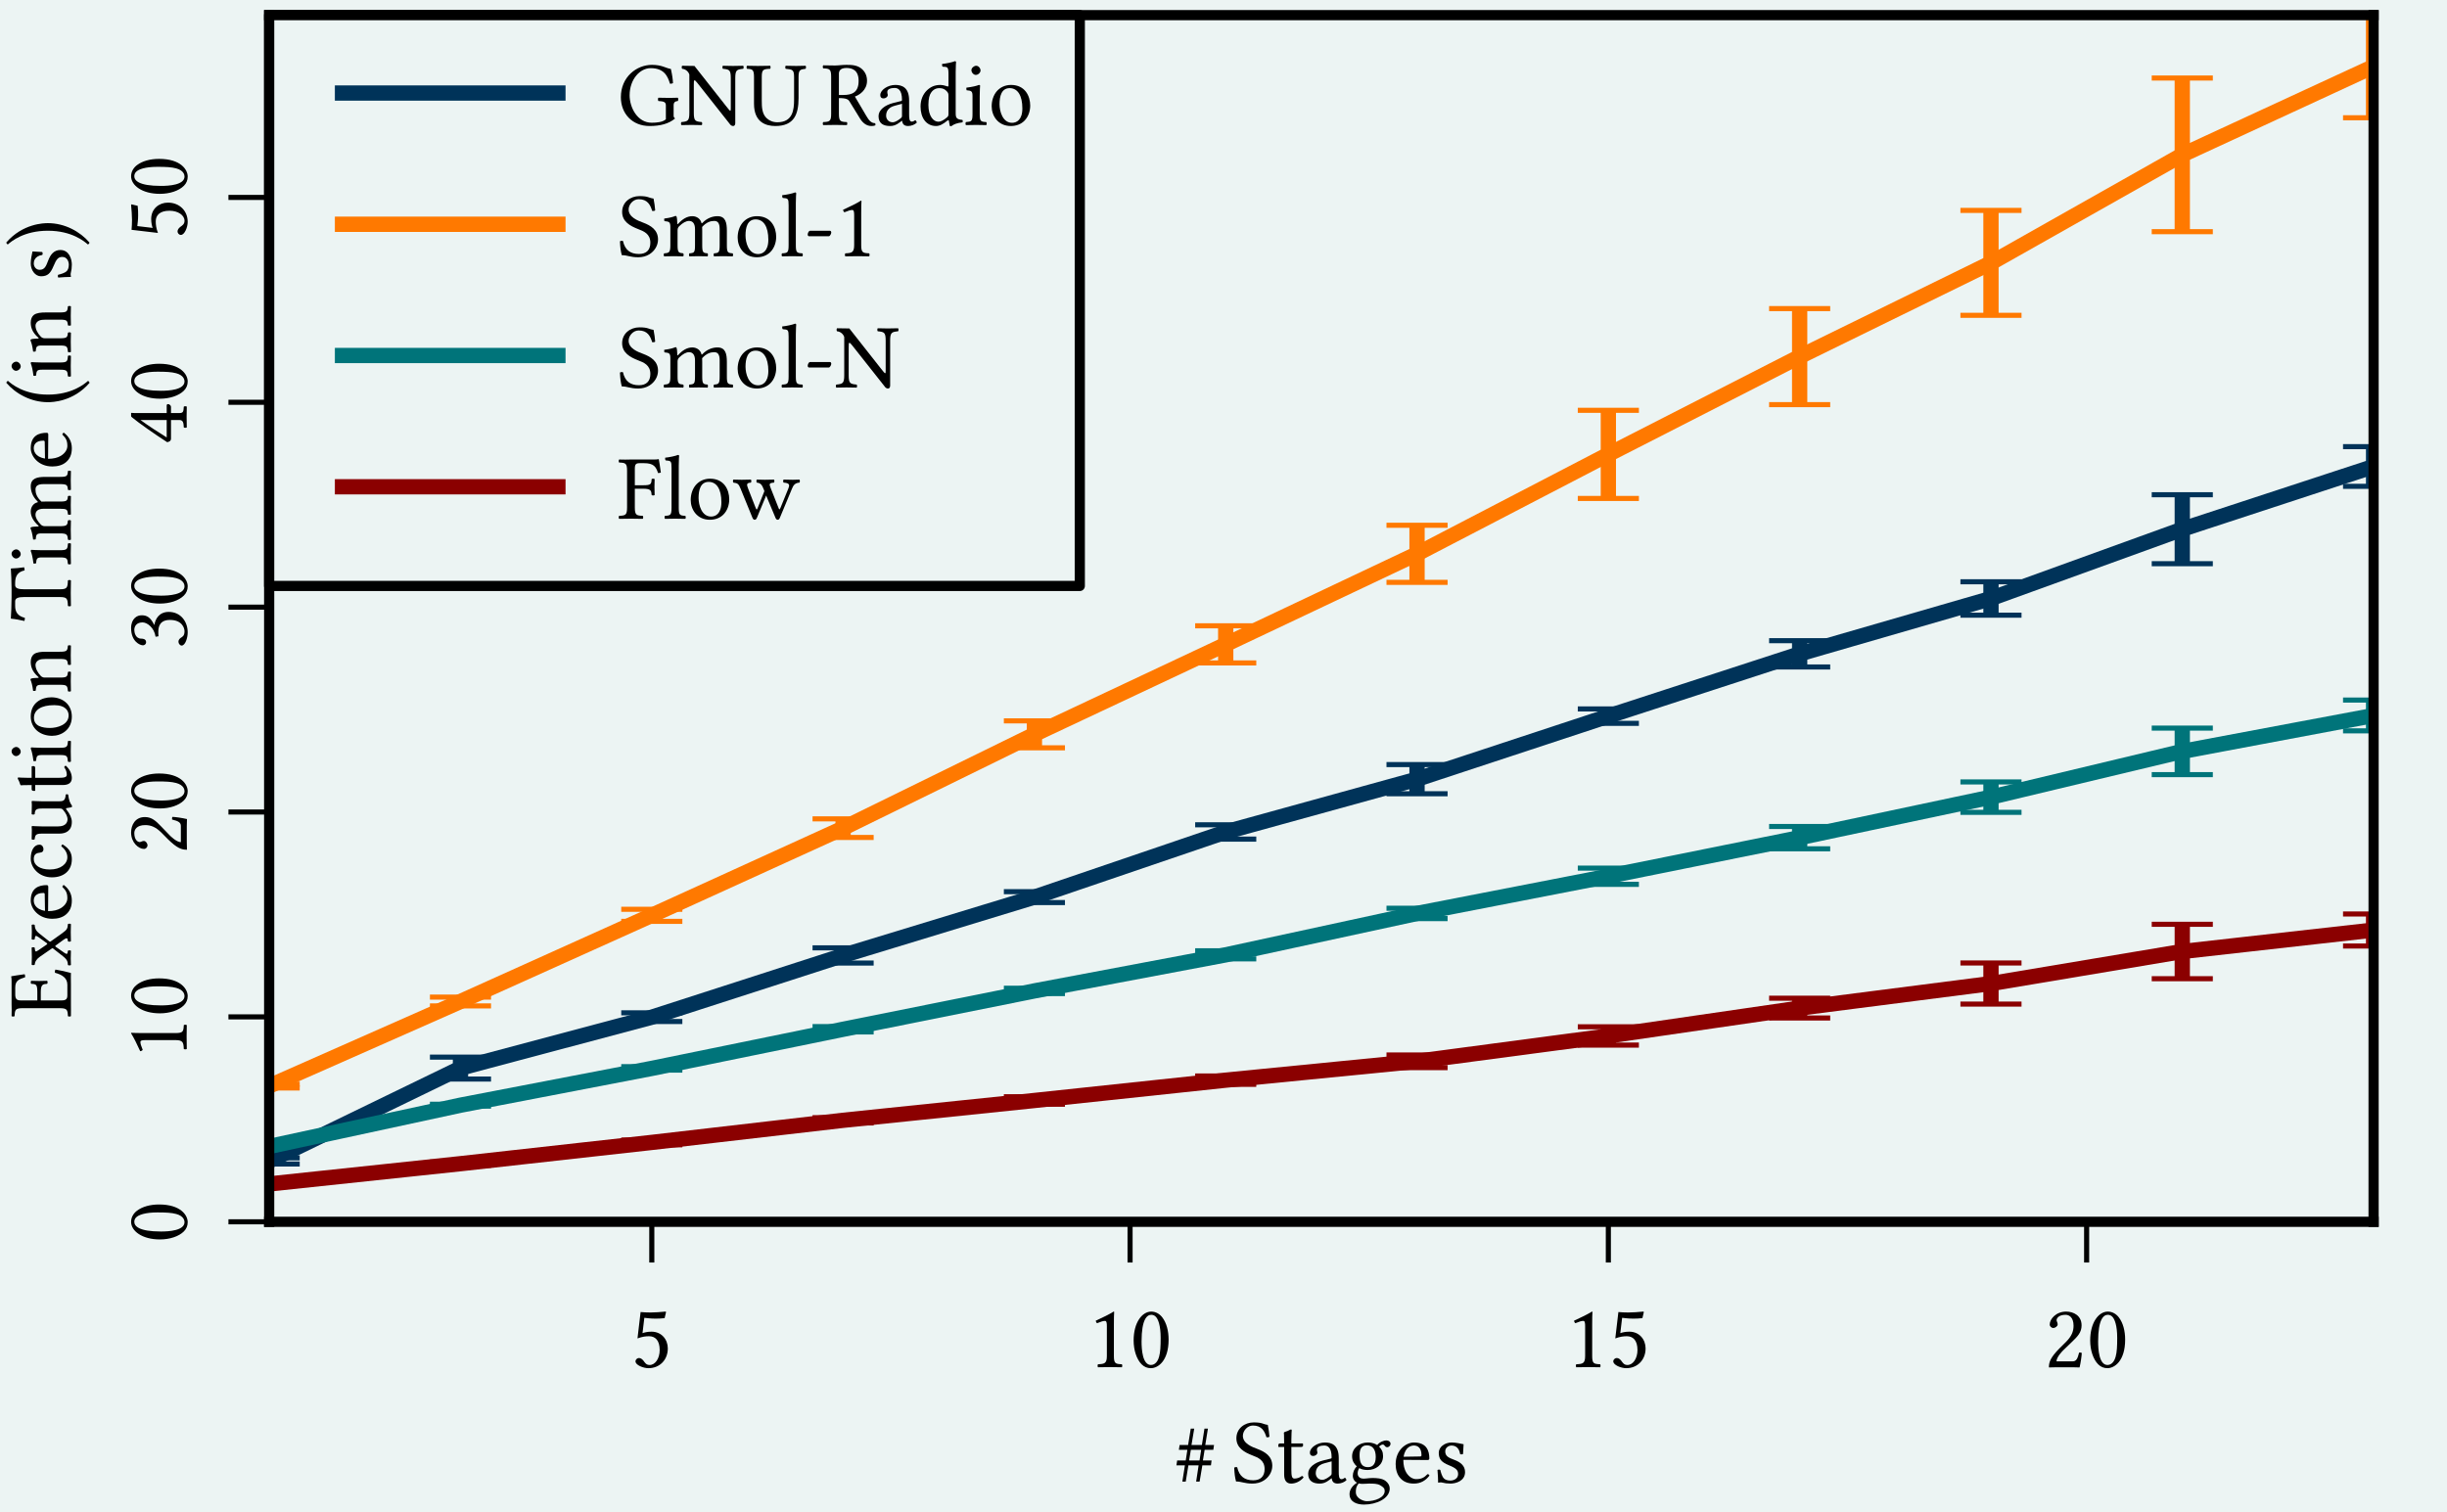 <?xml version="1.0" encoding="utf-8" standalone="no"?>
<!DOCTYPE svg PUBLIC "-//W3C//DTD SVG 1.1//EN"
  "http://www.w3.org/Graphics/SVG/1.1/DTD/svg11.dtd">
<!-- Created with matplotlib (https://matplotlib.org/) -->
<svg height="148.493pt" version="1.1" viewBox="0 0 240.264 148.493" width="240.264pt" xmlns="http://www.w3.org/2000/svg" xmlns:xlink="http://www.w3.org/1999/xlink">
 <defs>
  <style type="text/css">*{stroke-linecap:butt;stroke-linejoin:round;}</style>
 </defs>
 <g id="figure_1">
  <g id="patch_1">
   <path d="M 0 148.493 
L 240.264 148.493 
L 240.264 0 
L 0 0 
z
" style="fill:#ecf4f3;"/>
  </g>
  <g id="axes_1">
   <g id="patch_2">
    <path d="M 26.429 119.982 
L 233.056 119.982 
L 233.056 1.485 
L 26.429 1.485 
z
" style="fill:#ecf4f3;"/>
   </g>
   <g id="LineCollection_1">
    <path clip-path="url(#pef3c8592ec)" d="M 26.429 114.31 
L 26.429 113.707 
" style="fill:none;stroke:#003359;stroke-width:1.5;"/>
    <path clip-path="url(#pef3c8592ec)" d="M 45.213 105.968 
L 45.213 103.815 
" style="fill:none;stroke:#003359;stroke-width:1.5;"/>
    <path clip-path="url(#pef3c8592ec)" d="M 63.998 100.314 
L 63.998 99.465 
" style="fill:none;stroke:#003359;stroke-width:1.5;"/>
    <path clip-path="url(#pef3c8592ec)" d="M 82.782 94.573 
L 82.782 93.079 
" style="fill:none;stroke:#003359;stroke-width:1.5;"/>
    <path clip-path="url(#pef3c8592ec)" d="M 101.566 88.634 
L 101.566 87.565 
" style="fill:none;stroke:#003359;stroke-width:1.5;"/>
    <path clip-path="url(#pef3c8592ec)" d="M 120.35 82.404 
L 120.35 80.995 
" style="fill:none;stroke:#003359;stroke-width:1.5;"/>
    <path clip-path="url(#pef3c8592ec)" d="M 139.135 77.949 
L 139.135 75.085 
" style="fill:none;stroke:#003359;stroke-width:1.5;"/>
    <path clip-path="url(#pef3c8592ec)" d="M 157.919 71.032 
L 157.919 69.619 
" style="fill:none;stroke:#003359;stroke-width:1.5;"/>
    <path clip-path="url(#pef3c8592ec)" d="M 176.703 65.501 
L 176.703 62.918 
" style="fill:none;stroke:#003359;stroke-width:1.5;"/>
    <path clip-path="url(#pef3c8592ec)" d="M 195.488 60.411 
L 195.488 57.133 
" style="fill:none;stroke:#003359;stroke-width:1.5;"/>
    <path clip-path="url(#pef3c8592ec)" d="M 214.272 55.357 
L 214.272 48.584 
" style="fill:none;stroke:#003359;stroke-width:1.5;"/>
    <path clip-path="url(#pef3c8592ec)" d="M 233.056 47.759 
L 233.056 43.86 
" style="fill:none;stroke:#003359;stroke-width:1.5;"/>
   </g>
   <g id="LineCollection_2">
    <path clip-path="url(#pef3c8592ec)" d="M 26.429 106.843 
L 26.429 106.464 
" style="fill:none;stroke:#ff7900;stroke-width:1.5;"/>
    <path clip-path="url(#pef3c8592ec)" d="M 45.213 98.783 
L 45.213 97.918 
" style="fill:none;stroke:#ff7900;stroke-width:1.5;"/>
    <path clip-path="url(#pef3c8592ec)" d="M 63.998 90.482 
L 63.998 89.293 
" style="fill:none;stroke:#ff7900;stroke-width:1.5;"/>
    <path clip-path="url(#pef3c8592ec)" d="M 82.782 82.242 
L 82.782 80.412 
" style="fill:none;stroke:#ff7900;stroke-width:1.5;"/>
    <path clip-path="url(#pef3c8592ec)" d="M 101.566 73.439 
L 101.566 70.792 
" style="fill:none;stroke:#ff7900;stroke-width:1.5;"/>
    <path clip-path="url(#pef3c8592ec)" d="M 120.35 65.1 
L 120.35 61.459 
" style="fill:none;stroke:#ff7900;stroke-width:1.5;"/>
    <path clip-path="url(#pef3c8592ec)" d="M 139.135 57.192 
L 139.135 51.583 
" style="fill:none;stroke:#ff7900;stroke-width:1.5;"/>
    <path clip-path="url(#pef3c8592ec)" d="M 157.919 48.952 
L 157.919 40.292 
" style="fill:none;stroke:#ff7900;stroke-width:1.5;"/>
    <path clip-path="url(#pef3c8592ec)" d="M 176.703 39.736 
L 176.703 30.307 
" style="fill:none;stroke:#ff7900;stroke-width:1.5;"/>
    <path clip-path="url(#pef3c8592ec)" d="M 195.488 30.968 
L 195.488 20.664 
" style="fill:none;stroke:#ff7900;stroke-width:1.5;"/>
    <path clip-path="url(#pef3c8592ec)" d="M 214.272 22.75 
L 214.272 7.664 
" style="fill:none;stroke:#ff7900;stroke-width:1.5;"/>
    <path clip-path="url(#pef3c8592ec)" d="M 233.056 11.567 
L 233.056 1.485 
" style="fill:none;stroke:#ff7900;stroke-width:1.5;"/>
   </g>
   <g id="LineCollection_3">
    <path clip-path="url(#pef3c8592ec)" d="M 26.429 112.678 
L 26.429 112.498 
" style="fill:none;stroke:#00747a;stroke-width:1.5;"/>
    <path clip-path="url(#pef3c8592ec)" d="M 45.213 108.626 
L 45.213 108.438 
" style="fill:none;stroke:#00747a;stroke-width:1.5;"/>
    <path clip-path="url(#pef3c8592ec)" d="M 63.998 105.089 
L 63.998 104.748 
" style="fill:none;stroke:#00747a;stroke-width:1.5;"/>
    <path clip-path="url(#pef3c8592ec)" d="M 82.782 101.341 
L 82.782 100.815 
" style="fill:none;stroke:#00747a;stroke-width:1.5;"/>
    <path clip-path="url(#pef3c8592ec)" d="M 101.566 97.571 
L 101.566 97.048 
" style="fill:none;stroke:#00747a;stroke-width:1.5;"/>
    <path clip-path="url(#pef3c8592ec)" d="M 120.35 94.166 
L 120.35 93.371 
" style="fill:none;stroke:#00747a;stroke-width:1.5;"/>
    <path clip-path="url(#pef3c8592ec)" d="M 139.135 90.208 
L 139.135 89.194 
" style="fill:none;stroke:#00747a;stroke-width:1.5;"/>
    <path clip-path="url(#pef3c8592ec)" d="M 157.919 86.844 
L 157.919 85.253 
" style="fill:none;stroke:#00747a;stroke-width:1.5;"/>
    <path clip-path="url(#pef3c8592ec)" d="M 176.703 83.353 
L 176.703 81.167 
" style="fill:none;stroke:#00747a;stroke-width:1.5;"/>
    <path clip-path="url(#pef3c8592ec)" d="M 195.488 79.771 
L 195.488 76.789 
" style="fill:none;stroke:#00747a;stroke-width:1.5;"/>
    <path clip-path="url(#pef3c8592ec)" d="M 214.272 76.073 
L 214.272 71.505 
" style="fill:none;stroke:#00747a;stroke-width:1.5;"/>
    <path clip-path="url(#pef3c8592ec)" d="M 233.056 71.772 
L 233.056 68.749 
" style="fill:none;stroke:#00747a;stroke-width:1.5;"/>
   </g>
   <g id="LineCollection_4">
    <path clip-path="url(#pef3c8592ec)" d="M 26.429 116.379 
L 26.429 116.157 
" style="fill:none;stroke:#8b0000;stroke-width:1.5;"/>
    <path clip-path="url(#pef3c8592ec)" d="M 45.213 114.436 
L 45.213 114.118 
" style="fill:none;stroke:#8b0000;stroke-width:1.5;"/>
    <path clip-path="url(#pef3c8592ec)" d="M 63.998 112.424 
L 63.998 111.955 
" style="fill:none;stroke:#8b0000;stroke-width:1.5;"/>
    <path clip-path="url(#pef3c8592ec)" d="M 82.782 110.276 
L 82.782 109.757 
" style="fill:none;stroke:#8b0000;stroke-width:1.5;"/>
    <path clip-path="url(#pef3c8592ec)" d="M 101.566 108.441 
L 101.566 107.704 
" style="fill:none;stroke:#8b0000;stroke-width:1.5;"/>
    <path clip-path="url(#pef3c8592ec)" d="M 120.35 106.488 
L 120.35 105.663 
" style="fill:none;stroke:#8b0000;stroke-width:1.5;"/>
    <path clip-path="url(#pef3c8592ec)" d="M 139.135 104.843 
L 139.135 103.605 
" style="fill:none;stroke:#8b0000;stroke-width:1.5;"/>
    <path clip-path="url(#pef3c8592ec)" d="M 157.919 102.631 
L 157.919 100.832 
" style="fill:none;stroke:#8b0000;stroke-width:1.5;"/>
    <path clip-path="url(#pef3c8592ec)" d="M 176.703 99.967 
L 176.703 98.027 
" style="fill:none;stroke:#8b0000;stroke-width:1.5;"/>
    <path clip-path="url(#pef3c8592ec)" d="M 195.488 98.607 
L 195.488 94.568 
" style="fill:none;stroke:#8b0000;stroke-width:1.5;"/>
    <path clip-path="url(#pef3c8592ec)" d="M 214.272 96.112 
L 214.272 90.768 
" style="fill:none;stroke:#8b0000;stroke-width:1.5;"/>
    <path clip-path="url(#pef3c8592ec)" d="M 233.056 92.904 
L 233.056 89.759 
" style="fill:none;stroke:#8b0000;stroke-width:1.5;"/>
   </g>
   <g id="line2d_1">
    <defs>
     <path d="M 3 0 
L -3 -0 
" id="m87a8dc262e" style="stroke:#003359;stroke-width:0.5;"/>
    </defs>
    <g clip-path="url(#pef3c8592ec)">
     <use style="fill:#003359;stroke:#003359;stroke-width:0.5;" x="26.429" xlink:href="#m87a8dc262e" y="114.31"/>
     <use style="fill:#003359;stroke:#003359;stroke-width:0.5;" x="45.213" xlink:href="#m87a8dc262e" y="105.968"/>
     <use style="fill:#003359;stroke:#003359;stroke-width:0.5;" x="63.998" xlink:href="#m87a8dc262e" y="100.314"/>
     <use style="fill:#003359;stroke:#003359;stroke-width:0.5;" x="82.782" xlink:href="#m87a8dc262e" y="94.573"/>
     <use style="fill:#003359;stroke:#003359;stroke-width:0.5;" x="101.566" xlink:href="#m87a8dc262e" y="88.634"/>
     <use style="fill:#003359;stroke:#003359;stroke-width:0.5;" x="120.35" xlink:href="#m87a8dc262e" y="82.404"/>
     <use style="fill:#003359;stroke:#003359;stroke-width:0.5;" x="139.135" xlink:href="#m87a8dc262e" y="77.949"/>
     <use style="fill:#003359;stroke:#003359;stroke-width:0.5;" x="157.919" xlink:href="#m87a8dc262e" y="71.032"/>
     <use style="fill:#003359;stroke:#003359;stroke-width:0.5;" x="176.703" xlink:href="#m87a8dc262e" y="65.501"/>
     <use style="fill:#003359;stroke:#003359;stroke-width:0.5;" x="195.488" xlink:href="#m87a8dc262e" y="60.411"/>
     <use style="fill:#003359;stroke:#003359;stroke-width:0.5;" x="214.272" xlink:href="#m87a8dc262e" y="55.357"/>
     <use style="fill:#003359;stroke:#003359;stroke-width:0.5;" x="233.056" xlink:href="#m87a8dc262e" y="47.759"/>
    </g>
   </g>
   <g id="line2d_2">
    <g clip-path="url(#pef3c8592ec)">
     <use style="fill:#003359;stroke:#003359;stroke-width:0.5;" x="26.429" xlink:href="#m87a8dc262e" y="113.707"/>
     <use style="fill:#003359;stroke:#003359;stroke-width:0.5;" x="45.213" xlink:href="#m87a8dc262e" y="103.815"/>
     <use style="fill:#003359;stroke:#003359;stroke-width:0.5;" x="63.998" xlink:href="#m87a8dc262e" y="99.465"/>
     <use style="fill:#003359;stroke:#003359;stroke-width:0.5;" x="82.782" xlink:href="#m87a8dc262e" y="93.079"/>
     <use style="fill:#003359;stroke:#003359;stroke-width:0.5;" x="101.566" xlink:href="#m87a8dc262e" y="87.565"/>
     <use style="fill:#003359;stroke:#003359;stroke-width:0.5;" x="120.35" xlink:href="#m87a8dc262e" y="80.995"/>
     <use style="fill:#003359;stroke:#003359;stroke-width:0.5;" x="139.135" xlink:href="#m87a8dc262e" y="75.085"/>
     <use style="fill:#003359;stroke:#003359;stroke-width:0.5;" x="157.919" xlink:href="#m87a8dc262e" y="69.619"/>
     <use style="fill:#003359;stroke:#003359;stroke-width:0.5;" x="176.703" xlink:href="#m87a8dc262e" y="62.918"/>
     <use style="fill:#003359;stroke:#003359;stroke-width:0.5;" x="195.488" xlink:href="#m87a8dc262e" y="57.133"/>
     <use style="fill:#003359;stroke:#003359;stroke-width:0.5;" x="214.272" xlink:href="#m87a8dc262e" y="48.584"/>
     <use style="fill:#003359;stroke:#003359;stroke-width:0.5;" x="233.056" xlink:href="#m87a8dc262e" y="43.86"/>
    </g>
   </g>
   <g id="line2d_3">
    <defs>
     <path d="M 3 0 
L -3 -0 
" id="mad53e02bb0" style="stroke:#ff7900;stroke-width:0.5;"/>
    </defs>
    <g clip-path="url(#pef3c8592ec)">
     <use style="fill:#ff7900;stroke:#ff7900;stroke-width:0.5;" x="26.429" xlink:href="#mad53e02bb0" y="106.843"/>
     <use style="fill:#ff7900;stroke:#ff7900;stroke-width:0.5;" x="45.213" xlink:href="#mad53e02bb0" y="98.783"/>
     <use style="fill:#ff7900;stroke:#ff7900;stroke-width:0.5;" x="63.998" xlink:href="#mad53e02bb0" y="90.482"/>
     <use style="fill:#ff7900;stroke:#ff7900;stroke-width:0.5;" x="82.782" xlink:href="#mad53e02bb0" y="82.242"/>
     <use style="fill:#ff7900;stroke:#ff7900;stroke-width:0.5;" x="101.566" xlink:href="#mad53e02bb0" y="73.439"/>
     <use style="fill:#ff7900;stroke:#ff7900;stroke-width:0.5;" x="120.35" xlink:href="#mad53e02bb0" y="65.1"/>
     <use style="fill:#ff7900;stroke:#ff7900;stroke-width:0.5;" x="139.135" xlink:href="#mad53e02bb0" y="57.192"/>
     <use style="fill:#ff7900;stroke:#ff7900;stroke-width:0.5;" x="157.919" xlink:href="#mad53e02bb0" y="48.952"/>
     <use style="fill:#ff7900;stroke:#ff7900;stroke-width:0.5;" x="176.703" xlink:href="#mad53e02bb0" y="39.736"/>
     <use style="fill:#ff7900;stroke:#ff7900;stroke-width:0.5;" x="195.488" xlink:href="#mad53e02bb0" y="30.968"/>
     <use style="fill:#ff7900;stroke:#ff7900;stroke-width:0.5;" x="214.272" xlink:href="#mad53e02bb0" y="22.75"/>
     <use style="fill:#ff7900;stroke:#ff7900;stroke-width:0.5;" x="233.056" xlink:href="#mad53e02bb0" y="11.567"/>
    </g>
   </g>
   <g id="line2d_4">
    <g clip-path="url(#pef3c8592ec)">
     <use style="fill:#ff7900;stroke:#ff7900;stroke-width:0.5;" x="26.429" xlink:href="#mad53e02bb0" y="106.464"/>
     <use style="fill:#ff7900;stroke:#ff7900;stroke-width:0.5;" x="45.213" xlink:href="#mad53e02bb0" y="97.918"/>
     <use style="fill:#ff7900;stroke:#ff7900;stroke-width:0.5;" x="63.998" xlink:href="#mad53e02bb0" y="89.293"/>
     <use style="fill:#ff7900;stroke:#ff7900;stroke-width:0.5;" x="82.782" xlink:href="#mad53e02bb0" y="80.412"/>
     <use style="fill:#ff7900;stroke:#ff7900;stroke-width:0.5;" x="101.566" xlink:href="#mad53e02bb0" y="70.792"/>
     <use style="fill:#ff7900;stroke:#ff7900;stroke-width:0.5;" x="120.35" xlink:href="#mad53e02bb0" y="61.459"/>
     <use style="fill:#ff7900;stroke:#ff7900;stroke-width:0.5;" x="139.135" xlink:href="#mad53e02bb0" y="51.583"/>
     <use style="fill:#ff7900;stroke:#ff7900;stroke-width:0.5;" x="157.919" xlink:href="#mad53e02bb0" y="40.292"/>
     <use style="fill:#ff7900;stroke:#ff7900;stroke-width:0.5;" x="176.703" xlink:href="#mad53e02bb0" y="30.307"/>
     <use style="fill:#ff7900;stroke:#ff7900;stroke-width:0.5;" x="195.488" xlink:href="#mad53e02bb0" y="20.664"/>
     <use style="fill:#ff7900;stroke:#ff7900;stroke-width:0.5;" x="214.272" xlink:href="#mad53e02bb0" y="7.664"/>
     <use style="fill:#ff7900;stroke:#ff7900;stroke-width:0.5;" x="233.056" xlink:href="#mad53e02bb0" y="1.485"/>
    </g>
   </g>
   <g id="line2d_5">
    <defs>
     <path d="M 3 0 
L -3 -0 
" id="mf4237e286f" style="stroke:#00747a;stroke-width:0.5;"/>
    </defs>
    <g clip-path="url(#pef3c8592ec)">
     <use style="fill:#00747a;stroke:#00747a;stroke-width:0.5;" x="26.429" xlink:href="#mf4237e286f" y="112.678"/>
     <use style="fill:#00747a;stroke:#00747a;stroke-width:0.5;" x="45.213" xlink:href="#mf4237e286f" y="108.626"/>
     <use style="fill:#00747a;stroke:#00747a;stroke-width:0.5;" x="63.998" xlink:href="#mf4237e286f" y="105.089"/>
     <use style="fill:#00747a;stroke:#00747a;stroke-width:0.5;" x="82.782" xlink:href="#mf4237e286f" y="101.341"/>
     <use style="fill:#00747a;stroke:#00747a;stroke-width:0.5;" x="101.566" xlink:href="#mf4237e286f" y="97.571"/>
     <use style="fill:#00747a;stroke:#00747a;stroke-width:0.5;" x="120.35" xlink:href="#mf4237e286f" y="94.166"/>
     <use style="fill:#00747a;stroke:#00747a;stroke-width:0.5;" x="139.135" xlink:href="#mf4237e286f" y="90.208"/>
     <use style="fill:#00747a;stroke:#00747a;stroke-width:0.5;" x="157.919" xlink:href="#mf4237e286f" y="86.844"/>
     <use style="fill:#00747a;stroke:#00747a;stroke-width:0.5;" x="176.703" xlink:href="#mf4237e286f" y="83.353"/>
     <use style="fill:#00747a;stroke:#00747a;stroke-width:0.5;" x="195.488" xlink:href="#mf4237e286f" y="79.771"/>
     <use style="fill:#00747a;stroke:#00747a;stroke-width:0.5;" x="214.272" xlink:href="#mf4237e286f" y="76.073"/>
     <use style="fill:#00747a;stroke:#00747a;stroke-width:0.5;" x="233.056" xlink:href="#mf4237e286f" y="71.772"/>
    </g>
   </g>
   <g id="line2d_6">
    <g clip-path="url(#pef3c8592ec)">
     <use style="fill:#00747a;stroke:#00747a;stroke-width:0.5;" x="26.429" xlink:href="#mf4237e286f" y="112.498"/>
     <use style="fill:#00747a;stroke:#00747a;stroke-width:0.5;" x="45.213" xlink:href="#mf4237e286f" y="108.438"/>
     <use style="fill:#00747a;stroke:#00747a;stroke-width:0.5;" x="63.998" xlink:href="#mf4237e286f" y="104.748"/>
     <use style="fill:#00747a;stroke:#00747a;stroke-width:0.5;" x="82.782" xlink:href="#mf4237e286f" y="100.815"/>
     <use style="fill:#00747a;stroke:#00747a;stroke-width:0.5;" x="101.566" xlink:href="#mf4237e286f" y="97.048"/>
     <use style="fill:#00747a;stroke:#00747a;stroke-width:0.5;" x="120.35" xlink:href="#mf4237e286f" y="93.371"/>
     <use style="fill:#00747a;stroke:#00747a;stroke-width:0.5;" x="139.135" xlink:href="#mf4237e286f" y="89.194"/>
     <use style="fill:#00747a;stroke:#00747a;stroke-width:0.5;" x="157.919" xlink:href="#mf4237e286f" y="85.253"/>
     <use style="fill:#00747a;stroke:#00747a;stroke-width:0.5;" x="176.703" xlink:href="#mf4237e286f" y="81.167"/>
     <use style="fill:#00747a;stroke:#00747a;stroke-width:0.5;" x="195.488" xlink:href="#mf4237e286f" y="76.789"/>
     <use style="fill:#00747a;stroke:#00747a;stroke-width:0.5;" x="214.272" xlink:href="#mf4237e286f" y="71.505"/>
     <use style="fill:#00747a;stroke:#00747a;stroke-width:0.5;" x="233.056" xlink:href="#mf4237e286f" y="68.749"/>
    </g>
   </g>
   <g id="line2d_7">
    <defs>
     <path d="M 3 0 
L -3 -0 
" id="mea72abe479" style="stroke:#8b0000;stroke-width:0.5;"/>
    </defs>
    <g clip-path="url(#pef3c8592ec)">
     <use style="fill:#8b0000;stroke:#8b0000;stroke-width:0.5;" x="26.429" xlink:href="#mea72abe479" y="116.379"/>
     <use style="fill:#8b0000;stroke:#8b0000;stroke-width:0.5;" x="45.213" xlink:href="#mea72abe479" y="114.436"/>
     <use style="fill:#8b0000;stroke:#8b0000;stroke-width:0.5;" x="63.998" xlink:href="#mea72abe479" y="112.424"/>
     <use style="fill:#8b0000;stroke:#8b0000;stroke-width:0.5;" x="82.782" xlink:href="#mea72abe479" y="110.276"/>
     <use style="fill:#8b0000;stroke:#8b0000;stroke-width:0.5;" x="101.566" xlink:href="#mea72abe479" y="108.441"/>
     <use style="fill:#8b0000;stroke:#8b0000;stroke-width:0.5;" x="120.35" xlink:href="#mea72abe479" y="106.488"/>
     <use style="fill:#8b0000;stroke:#8b0000;stroke-width:0.5;" x="139.135" xlink:href="#mea72abe479" y="104.843"/>
     <use style="fill:#8b0000;stroke:#8b0000;stroke-width:0.5;" x="157.919" xlink:href="#mea72abe479" y="102.631"/>
     <use style="fill:#8b0000;stroke:#8b0000;stroke-width:0.5;" x="176.703" xlink:href="#mea72abe479" y="99.967"/>
     <use style="fill:#8b0000;stroke:#8b0000;stroke-width:0.5;" x="195.488" xlink:href="#mea72abe479" y="98.607"/>
     <use style="fill:#8b0000;stroke:#8b0000;stroke-width:0.5;" x="214.272" xlink:href="#mea72abe479" y="96.112"/>
     <use style="fill:#8b0000;stroke:#8b0000;stroke-width:0.5;" x="233.056" xlink:href="#mea72abe479" y="92.904"/>
    </g>
   </g>
   <g id="line2d_8">
    <g clip-path="url(#pef3c8592ec)">
     <use style="fill:#8b0000;stroke:#8b0000;stroke-width:0.5;" x="26.429" xlink:href="#mea72abe479" y="116.157"/>
     <use style="fill:#8b0000;stroke:#8b0000;stroke-width:0.5;" x="45.213" xlink:href="#mea72abe479" y="114.118"/>
     <use style="fill:#8b0000;stroke:#8b0000;stroke-width:0.5;" x="63.998" xlink:href="#mea72abe479" y="111.955"/>
     <use style="fill:#8b0000;stroke:#8b0000;stroke-width:0.5;" x="82.782" xlink:href="#mea72abe479" y="109.757"/>
     <use style="fill:#8b0000;stroke:#8b0000;stroke-width:0.5;" x="101.566" xlink:href="#mea72abe479" y="107.704"/>
     <use style="fill:#8b0000;stroke:#8b0000;stroke-width:0.5;" x="120.35" xlink:href="#mea72abe479" y="105.663"/>
     <use style="fill:#8b0000;stroke:#8b0000;stroke-width:0.5;" x="139.135" xlink:href="#mea72abe479" y="103.605"/>
     <use style="fill:#8b0000;stroke:#8b0000;stroke-width:0.5;" x="157.919" xlink:href="#mea72abe479" y="100.832"/>
     <use style="fill:#8b0000;stroke:#8b0000;stroke-width:0.5;" x="176.703" xlink:href="#mea72abe479" y="98.027"/>
     <use style="fill:#8b0000;stroke:#8b0000;stroke-width:0.5;" x="195.488" xlink:href="#mea72abe479" y="94.568"/>
     <use style="fill:#8b0000;stroke:#8b0000;stroke-width:0.5;" x="214.272" xlink:href="#mea72abe479" y="90.768"/>
     <use style="fill:#8b0000;stroke:#8b0000;stroke-width:0.5;" x="233.056" xlink:href="#mea72abe479" y="89.759"/>
    </g>
   </g>
   <g id="line2d_9">
    <path clip-path="url(#pef3c8592ec)" d="M 26.429 114.009 
L 45.213 104.892 
L 63.998 99.89 
L 82.782 93.826 
L 101.566 88.1 
L 120.35 81.699 
L 139.135 76.517 
L 157.919 70.325 
L 176.703 64.21 
L 195.488 58.772 
L 214.272 51.97 
L 233.056 45.809 
" style="fill:none;stroke:#003359;stroke-linecap:square;stroke-linejoin:miter;stroke-width:1.5;"/>
   </g>
   <g id="line2d_10">
    <path clip-path="url(#pef3c8592ec)" d="M 26.429 106.653 
L 45.213 98.35 
L 63.998 89.887 
L 82.782 81.327 
L 101.566 72.115 
L 120.35 63.28 
L 139.135 54.387 
L 157.919 44.622 
L 176.703 35.021 
L 195.488 25.816 
L 214.272 15.207 
L 233.056 6.526 
" style="fill:none;stroke:#ff7900;stroke-linecap:square;stroke-linejoin:miter;stroke-width:1.5;"/>
   </g>
   <g id="line2d_11">
    <path clip-path="url(#pef3c8592ec)" d="M 26.429 112.588 
L 45.213 108.532 
L 63.998 104.919 
L 82.782 101.078 
L 101.566 97.31 
L 120.35 93.769 
L 139.135 89.701 
L 157.919 86.048 
L 176.703 82.26 
L 195.488 78.28 
L 214.272 73.789 
L 233.056 70.261 
" style="fill:none;stroke:#00747a;stroke-linecap:square;stroke-linejoin:miter;stroke-width:1.5;"/>
   </g>
   <g id="line2d_12">
    <path clip-path="url(#pef3c8592ec)" d="M 26.429 116.268 
L 45.213 114.277 
L 63.998 112.189 
L 82.782 110.017 
L 101.566 108.072 
L 120.35 106.075 
L 139.135 104.224 
L 157.919 101.731 
L 176.703 98.997 
L 195.488 96.587 
L 214.272 93.44 
L 233.056 91.332 
" style="fill:none;stroke:#8b0000;stroke-linecap:square;stroke-linejoin:miter;stroke-width:1.5;"/>
   </g>
   <g id="patch_3">
    <path d="M 26.429 119.982 
L 26.429 1.485 
" style="fill:none;stroke:#000000;stroke-linecap:square;stroke-linejoin:miter;"/>
   </g>
   <g id="patch_4">
    <path d="M 233.056 119.982 
L 233.056 1.485 
" style="fill:none;stroke:#000000;stroke-linecap:square;stroke-linejoin:miter;"/>
   </g>
   <g id="patch_5">
    <path d="M 26.429 119.982 
L 233.056 119.982 
" style="fill:none;stroke:#000000;stroke-linecap:square;stroke-linejoin:miter;"/>
   </g>
   <g id="patch_6">
    <path d="M 26.429 1.485 
L 233.056 1.485 
" style="fill:none;stroke:#000000;stroke-linecap:square;stroke-linejoin:miter;"/>
   </g>
   <g id="matplotlib.axis_1">
    <g id="xtick_1">
     <g id="line2d_13">
      <defs>
       <path d="M 0 0 
L 0 4 
" id="mf1715fb0a0" style="stroke:#000000;stroke-width:0.5;"/>
      </defs>
      <g>
       <use style="stroke:#000000;stroke-width:0.5;" x="63.998" xlink:href="#mf1715fb0a0" y="119.982"/>
      </g>
     </g>
     <g id="text_1">
      <!-- $\mathdefault{5}$ -->
      <g transform="translate(61.913 134.27)scale(0.09 -0.09)">
       <defs>
        <path d="M 31.906 18.891 
C 31.906 9.453 26.906 2.5 20.906 2.5 
C 17.094 2.5 15.797 4.969 14.297 6.969 
C 13 8.656 11.297 10.141 9.203 10.141 
C 7.297 10.141 5.406 8.453 5.406 6.469 
C 5.406 2.391 13.906 -1 19.594 -1 
C 32 -1 40.797 8.156 40.797 20.672 
C 40.797 30.312 34.094 39 22.906 39 
C 18.594 39 14.906 38.094 13.094 37.391 
L 15.094 54.188 
C 18.797 53.797 22 53.297 26.797 53.297 
C 29.797 53.188 33.203 53.391 37.297 53.797 
L 38.906 60.594 
L 38.203 61 
C 32.5 60.5 27.094 60 21.797 60 
C 18.094 60 14.5 60.188 11 60.5 
L 7.594 31.609 
C 12.906 33.594 16.703 34 20.297 34 
C 26.797 34 31.906 29.719 31.906 18.891 
z
" id="Linux_Libertine_T-53"/>
       </defs>
       <use transform="scale(0.996)" xlink:href="#Linux_Libertine_T-53"/>
      </g>
     </g>
    </g>
    <g id="xtick_2">
     <g id="line2d_14">
      <g>
       <use style="stroke:#000000;stroke-width:0.5;" x="110.958" xlink:href="#mf1715fb0a0" y="119.982"/>
      </g>
     </g>
     <g id="text_2">
      <!-- $\mathdefault{10}$ -->
      <g transform="translate(106.789 134.27)scale(0.09 -0.09)">
       <defs>
        <path d="M 28.797 12.391 
L 28.797 47.094 
C 28.797 53.094 28.906 59.203 29.094 60.5 
C 29.094 61 28.906 61 28.5 61 
C 23 57.594 17.703 55.094 8.906 51 
C 9.094 49.891 9.5 48.891 10.406 48.297 
C 15 50.188 17.203 50.797 19.094 50.797 
C 20.797 50.797 21.094 48.391 21.094 45 
L 21.094 12.391 
C 21.094 4.094 18.406 3.594 11.406 3.297 
C 10.797 2.688 10.797 0.594 11.406 0 
C 16.297 0.094 19.906 0.188 25.297 0.188 
C 30.094 0.188 32.5 0.094 37.5 0 
C 38.094 0.594 38.094 2.688 37.5 3.297 
C 30.5 3.594 28.797 4.094 28.797 12.391 
z
" id="Linux_Libertine_T-49"/>
        <path d="M 23.203 57.484 
C 24.906 57.484 26.5 56.891 27.703 55.797 
C 30.797 53.203 33.5 45.594 33.5 32.188 
C 33.5 23 33.203 16.688 31.797 11.594 
C 29.594 3.391 24.703 2.5 22.906 2.5 
C 13.594 2.5 12.594 19.594 12.594 28.297 
C 12.594 52.891 18.703 57.484 23.203 57.484 
z
M 22.797 -1 
C 30.5 -1 42.203 6.797 42.203 30.297 
C 42.203 40.188 39.797 48.688 35.406 54.5 
C 32.797 57.984 28.594 61 23.203 61 
C 13.297 61 3.906 49.188 3.906 29.391 
C 3.906 18.688 7.203 8.688 12.703 3.188 
C 15.5 0.391 18.906 -1 22.797 -1 
z
" id="Linux_Libertine_T-48"/>
       </defs>
       <use transform="scale(0.996)" xlink:href="#Linux_Libertine_T-49"/>
       <use transform="translate(46.326 0)scale(0.996)" xlink:href="#Linux_Libertine_T-48"/>
      </g>
     </g>
    </g>
    <g id="xtick_3">
     <g id="line2d_15">
      <g>
       <use style="stroke:#000000;stroke-width:0.5;" x="157.919" xlink:href="#mf1715fb0a0" y="119.982"/>
      </g>
     </g>
     <g id="text_3">
      <!-- $\mathdefault{15}$ -->
      <g transform="translate(153.75 134.27)scale(0.09 -0.09)">
       <use transform="scale(0.996)" xlink:href="#Linux_Libertine_T-49"/>
       <use transform="translate(46.326 0)scale(0.996)" xlink:href="#Linux_Libertine_T-53"/>
      </g>
     </g>
    </g>
    <g id="xtick_4">
     <g id="line2d_16">
      <g>
       <use style="stroke:#000000;stroke-width:0.5;" x="204.88" xlink:href="#mf1715fb0a0" y="119.982"/>
      </g>
     </g>
     <g id="text_4">
      <!-- $\mathdefault{20}$ -->
      <g transform="translate(200.71 134.27)scale(0.09 -0.09)">
       <defs>
        <path d="M 6.094 46.859 
C 6.094 44.781 8 43 10.094 43 
C 11.797 43 14.797 44.781 14.797 46.969 
C 14.797 47.766 14.594 48.359 14.406 49.047 
C 14.203 49.75 13.594 50.641 13.594 51.438 
C 13.594 53.922 16.203 57.484 23.5 57.484 
C 27.094 57.484 32.203 55.016 32.203 45.469 
C 32.203 39.078 29.906 33.875 24 27.859 
L 16.594 20.531 
C 6.797 10.5 5.203 5.688 5.203 -0.203 
C 5.203 -0.203 10.297 0 13.5 0 
L 31 0 
C 34.203 0 38.797 -0.203 38.797 -0.203 
C 40.094 5.094 41.094 12.609 41.203 15.625 
C 40.594 16.125 39.297 16.312 38.297 16.125 
C 36.594 9 34.906 6.5 31.297 6.5 
L 13.5 6.5 
C 13.5 11.312 20.406 18.125 20.906 18.625 
L 31 28.359 
C 36.703 33.875 41 38.281 41 45.875 
C 41 56.594 32.203 61 24.094 61 
C 13 61 6.094 52.828 6.094 46.859 
z
" id="Linux_Libertine_T-50"/>
       </defs>
       <use transform="scale(0.996)" xlink:href="#Linux_Libertine_T-50"/>
       <use transform="translate(46.326 0)scale(0.996)" xlink:href="#Linux_Libertine_T-48"/>
      </g>
     </g>
    </g>
    <g id="text_5">
     <!-- \#\,Stages -->
     <g transform="translate(115.277 145.602)scale(0.09 -0.09)">
      <defs>
       <path d="M 27.906 24.297 
L 16.5 24.297 
L 18.406 36 
L 29.703 36 
z
M 33.5 36 
L 43 36 
L 43.797 41.297 
L 34.203 41.297 
L 37.094 59.188 
L 33.297 59.188 
L 30.5 41.297 
L 19.094 41.297 
L 22.094 59.188 
L 18.297 59.188 
L 15.406 41.297 
L 6.094 41.297 
L 5.297 36 
L 14.594 36 
L 12.797 24.297 
L 3.406 24.297 
L 2.594 19 
L 11.906 19 
L 9.094 1.188 
L 12.797 1.188 
L 15.703 19 
L 26.906 19 
L 24.203 1.188 
L 28 1.188 
L 31 19 
L 40.406 19 
L 41.094 24.297 
L 31.594 24.297 
z
" id="Linux_Libertine_T-35"/>
       <path d="M 39.5 63.297 
C 33.703 64.094 33.906 66 24.094 66 
C 14 66 5.094 59.281 5.094 48.641 
C 5.094 38.109 13.797 33.297 22.594 29.875 
C 28.594 27.578 36 24.766 36 14.938 
C 36 6.812 31.5 2.594 23.5 2.594 
C 14.203 2.594 8.203 6.906 6 16.844 
C 4.703 17.234 3.703 17.047 2.703 16.531 
C 3.094 8.812 3.5 6.203 4.703 1.297 
C 11 1.297 13.797 -1 22.703 -1 
C 27.203 -1 31.5 0.094 35 2.297 
C 40.797 5.906 44.406 12.016 44.406 18.438 
C 44.406 29.078 36.406 33.797 28.203 36.906 
C 22.203 39.109 12.203 42.922 12.203 51.344 
C 12.203 56.969 17.297 62.594 23.203 62.594 
C 32.906 62.594 36 56.375 38 49.75 
C 39.094 49.547 40.406 49.641 41.297 50.344 
C 40.906 55.156 40.5 57.969 39.5 63.297 
z
" id="Linux_Libertine_T-83"/>
       <path d="M 4.297 43 
C 2.906 43 2.5 41.797 2.5 40.984 
L 2.5 39.688 
C 2.5 39.188 2.594 39.094 3 39.094 
L 8.906 39.094 
L 8.906 8.906 
C 8.906 1.797 12 -1 16.594 -1 
C 21.203 -1 26.203 1.188 30.094 5.594 
C 29.906 6.594 29.297 7.203 28.297 7.297 
C 25.703 5.297 22.703 4.5 20.094 4.5 
C 17.406 4.5 16.797 7.5 16.797 13.719 
L 16.797 39.094 
L 27.203 39.094 
C 28.203 39.094 29.594 39.484 29.594 40.391 
L 29.594 42.391 
C 29.594 42.797 29.297 43 28.797 43 
L 16.797 43 
L 16.797 46.891 
C 16.797 53.391 17.203 57.391 17.203 57.391 
C 17.203 58 16.906 58.297 16.406 58.297 
C 16 58.297 15.094 57.891 14.203 57.391 
C 13.094 56.797 12.094 56.297 10.797 56 
C 9.594 55.594 8.594 55.297 8.594 54.594 
C 8.594 53.391 8.906 54.094 8.906 43 
z
" id="Linux_Libertine_T-116"/>
       <path d="M 29.297 23.344 
L 29.297 10.109 
C 29.297 8.812 28.703 8.109 27.906 7.5 
C 25.297 5.406 21.906 3.094 19.094 3.094 
C 14.094 3.094 11.906 7.109 11.906 10.219 
C 11.906 14.719 14 19.328 21.406 21.234 
z
M 29.297 4.797 
C 29.906 1.688 31 -1 36 -1 
C 39.797 -1 43.406 0.688 45.5 2.688 
C 45.297 3.891 44.906 4.797 43.797 5.391 
C 43.094 4.797 41.406 3.797 40.094 3.797 
C 37.203 3.797 37.094 7.703 37.094 12.312 
L 37.094 27.047 
C 37.094 41.297 29.297 44 22 44 
C 13.797 44 5.5 38.578 5.5 32.875 
C 5.5 30.469 6.703 29.266 9 29.266 
C 11.906 29.266 13.703 31.359 13.703 32.672 
C 13.703 33.375 13.594 34.078 13.406 34.469 
C 13.297 34.781 13.203 35.375 13.203 36.484 
C 13.203 39.594 17.406 40.688 21.203 40.688 
C 24.594 40.688 29.297 38.984 29.297 27.656 
C 29.297 26.953 29 26.547 28.703 26.453 
L 20.094 24.344 
C 10.5 21.938 3.594 16.625 3.594 9.812 
C 3.594 1.594 9.203 -1 16.203 -1 
C 19.703 -1 22.703 -0.203 27.094 3.188 
L 29.094 4.797 
z
" id="Linux_Libertine_T-97"/>
       <path d="M 31.906 28.094 
C 31.906 18.875 27.203 17 23.5 17 
C 15.094 17 14.203 24.031 14.203 30.375 
C 14.203 37.328 16.703 40.891 22.203 40.891 
C 28.5 40.891 31.906 36.328 31.906 28.094 
z
M 13.203 -0.812 
C 14.297 -1.109 15.906 -1.312 17.203 -1.312 
C 20.297 -1.312 23.094 -1 24.5 -1 
C 29.5 -1 33.703 -1.109 36.594 -2.75 
C 40.5 -4.984 41.703 -6.422 41.703 -9.078 
C 41.703 -16.422 31.094 -20.312 22.094 -20.312 
C 18.5 -20.312 10.094 -17.344 10.094 -10.406 
C 10.094 -6.938 10.297 -4.375 13.203 -0.812 
z
M 44.406 38.812 
C 46.297 38.812 48.094 40.594 48.094 42.594 
C 48.094 44.688 46.203 46.297 43.5 46.297 
C 40.906 46.297 36.094 44.594 33.5 41.188 
C 32.297 41.984 29 44 23.094 44 
C 14.203 44 6 38.016 6 28.891 
C 6 23.531 8.406 20.469 11.203 17.781 
C 8.406 15.391 6.797 11.062 6.797 7.625 
C 6.797 4 8.797 1.188 11.406 -0.109 
C 6 -3.359 3.203 -8.047 3.203 -12.438 
C 3.203 -21.312 11.406 -24 19.094 -24 
C 32.594 -24 47.203 -17.453 47.203 -6.422 
C 47.203 -3.156 45.703 -0.609 42.797 1.797 
C 38.906 5 31.906 5.094 28.203 5.094 
C 26.406 5.094 23.906 4.891 21.5 4.594 
C 20 4.5 19 4.391 18.5 4.391 
C 15.594 4.391 12.094 5.797 12.094 10.156 
C 12.094 12.172 12.703 14.297 13.906 15.984 
C 16.297 14.594 19.094 13.891 23 13.891 
C 31.797 13.891 39.906 19.375 39.906 29.094 
C 39.906 33.75 38.5 36.422 35.594 39.406 
C 36.297 40.391 38.297 41.797 39.594 41.797 
C 40.297 41.797 41 41.484 41.594 40.594 
C 42 39.797 43.297 38.812 44.406 38.812 
z
" id="Linux_Libertine_T-103"/>
       <path d="M 12.406 28.391 
C 14.297 39.781 21.297 40.688 23.703 40.688 
C 27.5 40.688 32 38.578 32 30.109 
C 32 29.203 31.594 28.688 30.5 28.688 
z
M 38.594 9.344 
C 34.906 5.5 32 3.891 26.203 3.891 
C 22.594 3.891 18.406 6.016 15.297 11.156 
C 13.297 14.5 12.094 19.141 12.094 25 
L 38.703 24.797 
C 39.906 24.797 40.594 25.391 40.594 26.5 
C 40.594 34.953 37.594 44 23.703 44 
C 15 44 3.703 35.656 3.703 20.344 
C 3.703 14.688 5.094 9.25 8.406 5.406 
C 11.797 1.391 16.5 -1 23.703 -1 
C 31.297 -1 36.703 2.5 40.703 7.734 
C 40.406 8.734 39.797 9.25 38.594 9.344 
z
" id="Linux_Libertine_T-101"/>
       <path d="M 4.797 13.828 
C 5.203 8.906 5.5 4.203 5.5 0 
C 6.5 0.188 7.5 0.297 8 0.297 
C 8.703 0.297 9.297 0.297 10 0.094 
C 12.703 -0.609 15.406 -1 19.094 -1 
C 24.703 -1 35 1.688 35 11.609 
C 35 18.438 30.094 22.453 23.297 24.953 
C 17.297 27.266 13.297 28.766 13.297 34.281 
C 13.297 38.391 16.906 40.688 20.297 40.688 
C 22.5 40.688 28.297 39.891 29.594 31.375 
C 30.203 30.766 32.203 30.875 32.797 31.469 
C 33.094 35.078 33.297 38.781 33.406 42.094 
C 30.297 42.594 25.5 44 20.297 44 
C 12.906 44 6.203 39.188 6.203 32.766 
C 6.203 25.453 9.5 22.344 17.203 19.141 
C 25.5 15.734 27.406 13.625 27.406 9.312 
C 27.406 4.391 22.594 2.297 18.906 2.297 
C 15 2.297 12.797 3.594 11.797 4.703 
C 9.594 7 8.5 11.422 7.906 13.922 
C 7.297 14.531 5.406 14.422 4.797 13.828 
z
" id="Linux_Libertine_T-115"/>
      </defs>
      <use transform="scale(0.996)" xlink:href="#Linux_Libertine_T-35"/>
      <use transform="translate(62.934 0)scale(0.996)" xlink:href="#Linux_Libertine_T-83"/>
      <use transform="translate(111.253 0)scale(0.996)" xlink:href="#Linux_Libertine_T-116"/>
      <use transform="translate(142.735 0)scale(0.996)" xlink:href="#Linux_Libertine_T-97"/>
      <use transform="translate(188.264 0)scale(0.996)" xlink:href="#Linux_Libertine_T-103"/>
      <use transform="translate(238.077 0)scale(0.996)" xlink:href="#Linux_Libertine_T-101"/>
      <use transform="translate(282.61 0)scale(0.996)" xlink:href="#Linux_Libertine_T-115"/>
     </g>
    </g>
   </g>
   <g id="matplotlib.axis_2">
    <g id="ytick_1">
     <g id="line2d_17">
      <defs>
       <path d="M 0 0 
L -4 0 
" id="md4c6820c03" style="stroke:#000000;stroke-width:0.5;"/>
      </defs>
      <g>
       <use style="stroke:#000000;stroke-width:0.5;" x="26.429" xlink:href="#md4c6820c03" y="119.982"/>
      </g>
     </g>
     <g id="text_6">
      <!-- $\mathdefault{0}$ -->
      <g transform="translate(18.34 122.067)rotate(-90)scale(0.09 -0.09)">
       <use transform="scale(0.996)" xlink:href="#Linux_Libertine_T-48"/>
      </g>
     </g>
    </g>
    <g id="ytick_2">
     <g id="line2d_18">
      <g>
       <use style="stroke:#000000;stroke-width:0.5;" x="26.429" xlink:href="#md4c6820c03" y="99.863"/>
      </g>
     </g>
     <g id="text_7">
      <!-- $\mathdefault{10}$ -->
      <g transform="translate(18.34 104.032)rotate(-90)scale(0.09 -0.09)">
       <use transform="scale(0.996)" xlink:href="#Linux_Libertine_T-49"/>
       <use transform="translate(46.326 0)scale(0.996)" xlink:href="#Linux_Libertine_T-48"/>
      </g>
     </g>
    </g>
    <g id="ytick_3">
     <g id="line2d_19">
      <g>
       <use style="stroke:#000000;stroke-width:0.5;" x="26.429" xlink:href="#md4c6820c03" y="79.743"/>
      </g>
     </g>
     <g id="text_8">
      <!-- $\mathdefault{20}$ -->
      <g transform="translate(18.34 83.913)rotate(-90)scale(0.09 -0.09)">
       <use transform="scale(0.996)" xlink:href="#Linux_Libertine_T-50"/>
       <use transform="translate(46.326 0)scale(0.996)" xlink:href="#Linux_Libertine_T-48"/>
      </g>
     </g>
    </g>
    <g id="ytick_4">
     <g id="line2d_20">
      <g>
       <use style="stroke:#000000;stroke-width:0.5;" x="26.429" xlink:href="#md4c6820c03" y="59.624"/>
      </g>
     </g>
     <g id="text_9">
      <!-- $\mathdefault{30}$ -->
      <g transform="translate(18.34 63.793)rotate(-90)scale(0.09 -0.09)">
       <defs>
        <path d="M 21.5 57.484 
C 25.797 57.484 29.797 54.875 29.797 48.406 
C 29.797 43.375 24 35.609 14.094 34.188 
L 14.594 31 
C 16.297 31.188 18.094 31.188 19.406 31.188 
C 25.094 31.188 32.5 29.609 32.5 18.375 
C 32.5 5.172 23.594 2.5 20.094 2.5 
C 15 2.5 14.094 4.781 12.906 6.562 
C 11.906 7.953 10.594 9.141 8.594 9.141 
C 6.5 9.141 4.406 7.266 4.406 5.672 
C 4.406 1.688 12.797 -1 18.797 -1 
C 30.703 -1 41.297 6.656 41.297 19.766 
C 41.297 30.594 33.094 34.5 27.203 35.5 
L 27.094 35.703 
C 35.297 39.641 37.594 43.781 37.594 49.125 
C 37.594 52.141 36.906 54.562 34.5 57.094 
C 32.297 59.297 28.797 61 23.594 61 
C 8.906 61 4.703 51.344 4.703 48.016 
C 4.703 46.594 5.703 44.578 8.094 44.578 
C 11.594 44.578 12 47.906 12 49.828 
C 12 56.281 18.906 57.484 21.5 57.484 
z
" id="Linux_Libertine_T-51"/>
       </defs>
       <use transform="scale(0.996)" xlink:href="#Linux_Libertine_T-51"/>
       <use transform="translate(46.326 0)scale(0.996)" xlink:href="#Linux_Libertine_T-48"/>
      </g>
     </g>
    </g>
    <g id="ytick_5">
     <g id="line2d_21">
      <g>
       <use style="stroke:#000000;stroke-width:0.5;" x="26.429" xlink:href="#md4c6820c03" y="39.505"/>
      </g>
     </g>
     <g id="text_10">
      <!-- $\mathdefault{40}$ -->
      <g transform="translate(18.34 43.674)rotate(-90)scale(0.09 -0.09)">
       <defs>
        <path d="M 27.094 50.719 
L 27.094 22 
L 8 22 
C 13.094 30.172 20.203 41.344 27.094 50.719 
z
M 43 22 
L 34.703 22 
L 34.703 51.125 
C 34.703 56.109 34.703 60 34.906 60.797 
L 34.703 61 
L 31.5 61 
C 30.797 61 30.297 60.391 29.906 59.891 
C 23.594 52.219 12 35.75 2.797 21.484 
C 3.094 19.984 3.703 17.297 6.703 17.297 
L 27.094 17.297 
L 27.094 8.156 
C 27.094 3.594 23.297 3.594 19 3.297 
C 18.406 2.688 18.406 0.594 19 0 
C 22.203 0.094 26.203 0.188 30.797 0.188 
C 34.703 0.188 38.5 0.094 41.703 0 
C 42.297 0.594 42.297 2.688 41.703 3.297 
C 36.797 3.688 34.703 3.484 34.703 8.156 
L 34.703 17.297 
L 41.594 17.297 
C 43 17.297 44.5 19.188 44.5 20.391 
C 44.5 21.391 44.094 22 43 22 
z
" id="Linux_Libertine_T-52"/>
       </defs>
       <use transform="scale(0.996)" xlink:href="#Linux_Libertine_T-52"/>
       <use transform="translate(46.326 0)scale(0.996)" xlink:href="#Linux_Libertine_T-48"/>
      </g>
     </g>
    </g>
    <g id="ytick_6">
     <g id="line2d_22">
      <g>
       <use style="stroke:#000000;stroke-width:0.5;" x="26.429" xlink:href="#md4c6820c03" y="19.385"/>
      </g>
     </g>
     <g id="text_11">
      <!-- $\mathdefault{50}$ -->
      <g transform="translate(18.34 23.555)rotate(-90)scale(0.09 -0.09)">
       <use transform="scale(0.996)" xlink:href="#Linux_Libertine_T-53"/>
       <use transform="translate(46.326 0)scale(0.996)" xlink:href="#Linux_Libertine_T-48"/>
      </g>
     </g>
    </g>
    <g id="text_12">
     <!-- Execution Time (in s) -->
     <g transform="translate(6.963 99.948)rotate(-90)scale(0.09 -0.09)">
      <defs>
       <path d="M 28.094 36.797 
L 19 36.797 
L 19 54.641 
C 19 59.016 20.203 60.984 25.594 60.984 
L 33.094 60.984 
C 40.594 60.984 42.203 57.031 44.406 50.188 
C 45.594 49.984 46.703 50.188 47.703 50.672 
C 47.203 54.75 45.703 64.297 45.5 65.094 
C 45.5 65.297 45.406 65.391 45.094 65.391 
C 43.406 65.094 42.594 65 40.203 65 
L 14.703 65 
C 11.703 64.797 5.797 64.891 1.797 65 
C 1.203 64.391 1.203 62.297 1.797 61.688 
C 8.797 61.391 10.5 60.906 10.5 52.734 
L 10.5 12.547 
C 10.5 4.109 8.797 3.594 1.797 3.297 
C 1.203 2.688 1.203 0.594 1.797 0 
C 5.5 -0.109 11.5 0 14.797 0 
L 36.297 0 
C 41.094 0.188 49.094 0 49.094 0 
C 50.5 5.016 52 11.734 52.797 16.922 
C 51.797 17.531 50.594 17.734 49.297 17.438 
C 47.297 9.938 43.797 3.891 36.203 3.891 
L 24.594 3.891 
C 20.406 3.891 19 5.531 19 10.344 
L 19 33 
L 28.094 33 
C 36.594 33 36.906 30.641 37.203 26.031 
C 37.797 25.406 39.906 25.406 40.5 26.031 
C 40.406 28.688 40.297 31.562 40.297 35 
C 40.297 37.781 40.406 41.156 40.5 43.531 
C 39.906 44.125 37.797 44.125 37.203 43.531 
C 36.906 38.078 36.594 36.797 28.094 36.797 
z
" id="Linux_Libertine_T-69"/>
       <path d="M 18.203 35.719 
C 15.906 39.094 16.594 39.203 21.094 39.688 
C 21.703 40.297 21.703 42.391 21.094 43 
C 18.406 42.891 14 42.797 11 42.797 
C 8 42.797 5 42.891 2.406 43 
C 1.797 42.391 1.797 40.297 2.406 39.688 
C 5.797 39.391 8.594 37.703 11.406 33.641 
L 20.094 21.047 
C 20.594 20.359 20.594 20.047 20.203 19.562 
L 11.797 8.844 
C 7.797 3.781 5.594 3.484 2.094 3.297 
C 1.5 2.688 1.5 0.594 2.094 0 
C 4.094 0.094 6.297 0.188 9.297 0.188 
C 12.297 0.188 15.094 0.094 17.703 0 
C 18.297 0.594 18.297 2.688 17.703 3.297 
C 14.094 3.688 13.297 4.078 15.5 7.266 
L 21.797 16.281 
C 22.594 17.469 23 17.375 23.594 16.484 
L 29.406 8.547 
C 32.906 3.781 31.297 3.594 28.094 3.297 
C 27.5 2.688 27.5 0.594 28.094 0 
C 31.094 0.094 34.406 0.188 38 0.188 
C 41.797 0.188 44.5 0.094 46.906 0 
C 47.5 0.594 47.5 2.688 46.906 3.297 
C 42.406 3.594 40.906 3.891 36.906 9.547 
L 27.906 22.141 
C 27.5 22.734 27.406 23.031 27.906 23.625 
L 36.297 34.234 
C 40 38.906 42.406 39.391 46 39.688 
C 46.594 40.297 46.594 42.391 46 43 
C 44 42.891 41.703 42.797 38.703 42.797 
C 35.703 42.797 32.906 42.891 30.297 43 
C 29.703 42.391 29.703 40.297 30.297 39.688 
C 34 39.297 35.094 39 32.703 35.625 
L 26.203 26.594 
C 25.5 25.609 25.094 25.703 24.297 26.797 
z
" id="Linux_Libertine_T-120"/>
       <path d="M 39.797 9.109 
C 39.406 10.016 38.594 10.406 37.703 10.516 
C 34.297 6.094 30 3.891 25.703 3.891 
C 18.406 3.891 12.297 11.312 12.297 23.047 
C 12.297 34.078 17.094 40.688 23.703 40.688 
C 29.594 40.688 30.406 37.188 30.797 33.672 
C 31.094 30.969 32.5 30.062 34.594 30.062 
C 36.703 30.062 39.5 31.359 39.5 34.469 
C 39.5 39.984 33.797 44 24.203 44 
C 14.297 44 3.703 35.078 3.703 20.844 
C 3.703 7.906 10.906 -1 23.5 -1 
C 29.5 -1 34.797 0.891 39.797 9.109 
z
" id="Linux_Libertine_T-99"/>
       <path d="M 21.703 -1 
C 25.594 -1 30.297 1 35.203 4.984 
C 35.703 5.391 36.594 5.594 36.703 4.891 
C 37 2.391 37.797 -1 37.797 -1 
C 38.594 -1.312 39.094 -1.203 39.703 -1 
C 41.906 0.797 45.406 2.297 51.5 3 
C 52.094 3.594 52.094 5.094 51.5 5.688 
C 45.094 6.188 44.203 8.078 44.203 12.969 
L 44.203 32.109 
C 44.203 35.109 44.594 42.391 44.594 42.391 
C 44.594 42.688 44.297 43 43.797 43 
C 43.297 42.891 41.797 42.797 40.297 42.797 
C 37.094 42.797 33.5 42.891 30.094 43 
C 29.5 42.391 29.5 40.297 30.094 39.688 
C 35 39.391 36.297 38.188 36.297 31.609 
L 36.297 12.375 
C 36.297 10.469 36.094 9.672 34.703 8.484 
C 31 5.281 27.203 3.688 24.703 3.688 
C 21.703 3.688 16.703 5.094 16.703 13.969 
L 16.703 32.109 
C 16.703 35.109 17.094 42.391 17.094 42.391 
C 17.094 42.688 16.797 43 16.297 43 
C 15.797 42.891 14.297 42.797 12.797 42.797 
C 9.594 42.797 6 42.891 2.594 43 
C 2 42.391 2 40.297 2.594 39.688 
C 7.406 39.297 8.797 38.188 8.797 31.719 
L 8.797 12.562 
C 8.797 5.688 11.797 -1 21.703 -1 
z
" id="Linux_Libertine_T-117"/>
       <path d="M 9 60.188 
C 9 57.594 11.406 54.984 13.797 54.984 
C 16.594 54.984 19 57.688 19 59.797 
C 19 62.188 16.906 65 14.203 65 
C 11.797 65 9 62.594 9 60.188 
z
M 18.094 12.266 
L 18.094 31.875 
C 18.094 36.812 18.5 43.266 18.5 43.266 
C 18.5 43.688 18 44 17.203 44 
C 14.406 42.859 10.406 41.922 3.5 41 
C 3.297 40.391 3.5 38.797 3.703 38.188 
C 9.203 37.703 10.203 37.109 10.203 31.484 
L 10.203 12.266 
C 10.203 4.078 9.094 3.781 3 3.297 
C 2.406 2.688 2.406 0.594 3 0 
C 6.297 0.094 10.203 0.188 14.203 0.188 
C 18.203 0.188 22 0.094 25.297 0 
C 25.906 0.594 25.906 2.688 25.297 3.297 
C 19.203 3.688 18.094 4.078 18.094 12.266 
z
" id="Linux_Libertine_T-105"/>
       <path d="M 4.094 20.547 
C 4.094 10.312 10.906 -1 25.094 -1 
C 31.5 -1 36.406 1.297 39.797 4.594 
C 44.297 9.016 46.297 15.328 46.297 21.438 
C 46.297 31.875 40.594 44 25.297 44 
C 18.703 44 13.297 41.297 9.594 36.984 
C 6 32.672 4.094 26.859 4.094 20.547 
z
M 23.797 40.484 
C 32.406 40.484 37.703 32.672 37.703 18.234 
C 37.703 5.594 31.203 2.5 26.5 2.5 
C 16.094 2.5 12.703 15.125 12.703 22.844 
C 12.703 31.562 14.797 40.484 23.797 40.484 
z
" id="Linux_Libertine_T-111"/>
       <path d="M 18.406 35.906 
C 17.797 35.203 17.203 35 17.203 35.906 
C 17.094 38.594 16.906 42.484 16.406 43.484 
C 16.203 44 16 44.297 15.203 44.297 
C 12.406 43.188 9.797 42.297 2.906 41.391 
C 2.703 40.797 2.906 39.188 3.094 38.594 
C 8.5 38.094 9.594 37.594 9.594 31.812 
L 9.594 12.359 
C 9.594 4.188 8.594 3.797 2.594 3.297 
C 2 2.688 2 0.594 2.594 0 
C 5.594 0.094 9.594 0.188 13.594 0.188 
C 17.594 0.188 20.594 0.094 23.594 0 
C 24.203 0.594 24.203 2.688 23.594 3.297 
C 18.5 3.797 17.5 4.188 17.5 12.359 
L 17.5 28.719 
C 17.5 30.812 18.406 32.016 19.203 32.906 
C 23 36.594 27.5 38.797 31.406 38.797 
C 33.406 38.797 35.5 37.5 36.703 35.203 
C 37.703 33.203 37.906 30.516 37.906 27.516 
L 37.906 12.359 
C 37.906 4.188 36.906 3.797 31.703 3.297 
C 31.203 2.688 31.203 0.594 31.703 0 
C 34.703 0.094 37.906 0.188 41.906 0.188 
C 45.906 0.188 49.5 0.094 52.5 0 
C 53 0.594 53 2.688 52.5 3.297 
C 46.906 3.797 45.797 4.188 45.797 12.359 
L 45.797 27.219 
C 45.797 32.703 45.406 37.5 43.094 40.594 
C 41.406 42.797 38.297 44 34.797 44 
C 29.906 44 24.297 42.688 18.406 35.906 
z
" id="Linux_Libertine_T-110"/>
       <path d="M 35 12.438 
L 35 50.844 
C 35 57.281 36 61.094 39.594 61.094 
L 41.797 61.094 
C 49.297 61.094 54 58.484 55.703 50.734 
C 56.797 50.734 58.203 50.844 59.094 51.25 
C 58.406 55.859 57.906 61 57.797 65.5 
C 57.797 65.594 57.594 65.797 57.5 65.797 
C 54.094 65.5 43 65 35.094 65 
L 26.5 65 
C 18.797 65 7 65.5 3.203 65.797 
C 3 65.797 2.797 65.594 2.797 65.5 
C 2.406 61 1.406 55.766 0.297 50.938 
C 1.297 50.547 2.5 50.438 3.703 50.438 
C 5.703 58.484 10.297 61.094 16.906 61.094 
L 21.797 61.094 
C 25.5 61.094 26.5 57.281 26.5 51.141 
L 26.5 12.438 
C 26.5 4.094 24.797 3.594 16.797 3.297 
C 16.203 2.688 16.203 0.594 16.797 0 
C 21.703 0.094 26.797 0.188 30.797 0.188 
C 34.594 0.188 39.703 0.094 44.703 0 
C 45.297 0.594 45.297 2.688 44.703 3.297 
C 36.703 3.594 35 4.094 35 12.438 
z
" id="Linux_Libertine_T-84"/>
       <path d="M 17 35.906 
C 16.906 38.891 16.703 42.484 16.203 43.484 
C 16 44 15.797 44.297 15 44.297 
C 12.203 43.188 9.594 42.297 2.703 41.391 
C 2.5 40.797 2.703 39.188 2.906 38.594 
C 8.297 38.094 9.406 37.594 9.406 31.812 
L 9.406 12.359 
C 9.406 4.188 8.094 3.688 2.594 3.297 
C 2 2.688 2 0.594 2.594 0 
C 5.594 0.094 9.406 0.188 13.406 0.188 
C 17.406 0.188 20.5 0.094 23.5 0 
C 24.094 0.594 24.094 2.688 23.5 3.297 
C 18.406 3.797 17.297 4.188 17.297 12.359 
L 17.297 28.719 
C 17.297 30.812 18.203 32.016 19 32.906 
C 23 36.797 26.703 38.797 29.797 38.797 
C 33.594 38.797 36.406 36.391 36.406 29.719 
L 36.406 12.359 
C 36.406 4.188 35.594 3.688 30.203 3.297 
C 29.703 2.688 29.703 0.594 30.203 0 
C 32.703 0.094 36.406 0.188 40.406 0.188 
C 44.406 0.188 47.703 0.094 50.203 0 
C 50.703 0.594 50.703 2.688 50.203 3.297 
C 45.203 3.688 44.297 4.188 44.297 12.359 
L 44.297 28.219 
C 44.297 29.625 44.297 31.016 44.203 32.203 
C 49 37.5 53.5 38.797 57.406 38.797 
C 61.203 38.797 63.406 36.594 63.406 29.922 
L 63.406 12.359 
C 63.406 4.188 62.406 3.688 57.203 3.297 
C 56.703 2.688 56.703 0.594 57.203 0 
C 59.703 0.094 63.406 0.188 67.406 0.188 
C 71.406 0.188 74.906 0.094 77.703 0 
C 78.203 0.594 78.203 2.688 77.703 3.297 
C 72.203 3.688 71.297 4.188 71.297 12.359 
L 71.297 28.125 
C 71.297 37 69.797 44 61 44 
C 55.906 44 49.703 42.094 44.5 36.594 
C 44.203 36.297 43.594 35.797 43.406 36.703 
C 42.5 40.797 38.594 44 33.406 44 
C 27.594 44 22.406 40.594 18.203 35.906 
C 17.703 35.406 17.094 34.703 17 35.906 
z
" id="Linux_Libertine_T-109"/>
       <path d="M 4.406 25.188 
C 4.406 20.688 4.797 -2.406 25.594 -20.406 
C 26.594 -20.203 27.406 -19.516 27.703 -18.703 
C 24.406 -14.906 12.703 -1.109 12.703 25.188 
C 12.703 51.5 24.5 65.297 27.703 68.891 
C 27.406 69.891 26.703 70.594 25.594 70.703 
C 13.703 60.5 4.406 43.797 4.406 25.188 
z
" id="Linux_Libertine_T-40"/>
       <path d="M 25.406 25.188 
C 25.406 29.688 25 52.797 4.203 70.797 
C 3.203 70.594 2.406 69.891 2.094 69.094 
C 5.406 65.297 17.094 51.5 17.094 25.188 
C 17.094 -1.109 5.297 -14.906 2.094 -18.516 
C 2.406 -19.516 3.094 -20.203 4.203 -20.312 
C 16.094 -10.109 25.406 6.594 25.406 25.188 
z
" id="Linux_Libertine_T-41"/>
      </defs>
      <use transform="scale(0.996)" xlink:href="#Linux_Libertine_T-69"/>
      <use transform="translate(55.492 0)scale(0.996)" xlink:href="#Linux_Libertine_T-120"/>
      <use transform="translate(104.309 0)scale(0.996)" xlink:href="#Linux_Libertine_T-101"/>
      <use transform="translate(149.539 0)scale(0.996)" xlink:href="#Linux_Libertine_T-99"/>
      <use transform="translate(192.179 0)scale(0.996)" xlink:href="#Linux_Libertine_T-117"/>
      <use transform="translate(245.081 0)scale(0.996)" xlink:href="#Linux_Libertine_T-116"/>
      <use transform="translate(276.563 0)scale(0.996)" xlink:href="#Linux_Libertine_T-105"/>
      <use transform="translate(303.562 0)scale(0.996)" xlink:href="#Linux_Libertine_T-111"/>
      <use transform="translate(353.773 0)scale(0.996)" xlink:href="#Linux_Libertine_T-110"/>
      <use transform="translate(432.677 0)scale(0.996)" xlink:href="#Linux_Libertine_T-84"/>
      <use transform="translate(492.154 0)scale(0.996)" xlink:href="#Linux_Libertine_T-105"/>
      <use transform="translate(519.153 0)scale(0.996)" xlink:href="#Linux_Libertine_T-109"/>
      <use transform="translate(597.858 0)scale(0.996)" xlink:href="#Linux_Libertine_T-101"/>
      <use transform="translate(667.297 0)scale(0.996)" xlink:href="#Linux_Libertine_T-40"/>
      <use transform="translate(696.986 0)scale(0.996)" xlink:href="#Linux_Libertine_T-105"/>
      <use transform="translate(723.985 0)scale(0.996)" xlink:href="#Linux_Libertine_T-110"/>
      <use transform="translate(802.889 0)scale(0.996)" xlink:href="#Linux_Libertine_T-115"/>
      <use transform="translate(841.743 0)scale(0.996)" xlink:href="#Linux_Libertine_T-41"/>
     </g>
    </g>
   </g>
   <g id="legend_1">
    <g id="patch_7">
     <path d="M 26.429 57.542 
L 106.022 57.542 
L 106.022 1.485 
L 26.429 1.485 
z
" style="fill:#ecf4f3;stroke:#000000;stroke-linejoin:miter;"/>
    </g>
    <g id="line2d_23">
     <path d="M 33.629 9.135 
L 54.779 9.135 
" style="fill:none;stroke:#003359;stroke-linecap:square;stroke-linejoin:miter;stroke-width:1.5;"/>
    </g>
    <g id="line2d_24"/>
    <g id="text_13">
     <!-- GNU\,Radio -->
     <g transform="translate(60.629 12.285)scale(0.09 -0.09)">
      <defs>
       <path d="M 37.703 66 
C 21 66 3.703 52.797 3.703 30.594 
C 3.703 12.656 16.094 -1 35.203 -1 
C 47 -1 56.297 1.5 63.094 7.266 
C 62 8.172 61.5 8.969 61.5 10.062 
L 61.5 21.609 
C 61.5 25.094 63.203 26.094 66.094 26.391 
C 66.703 26.984 66.703 29.391 66.094 30 
C 63.703 29.891 61.203 29.797 57.203 29.797 
C 53.906 29.797 49.203 29.891 44.797 30 
C 44.203 29.391 44.203 26.984 44.797 26.391 
C 50.297 26 53 25.594 53 21.609 
L 53 6.375 
C 49.594 3.188 42.906 2.594 37.5 2.594 
C 21.703 2.594 13.297 19.422 13.297 32.609 
C 13.297 50.281 24.703 62.391 36.297 62.391 
C 50.797 62.391 54.906 54.016 57.5 45.328 
C 58.594 45.234 59.703 45.438 60.797 45.938 
C 60.594 50.172 60.094 54.219 58.5 61.484 
C 52.5 62.484 48.797 66 37.703 66 
z
" id="Linux_Libertine_T-71"/>
       <path d="M 55.594 51.469 
L 55.594 18.719 
C 55.594 16.812 55.594 15.719 54.906 15.719 
C 54.5 15.719 53 17.516 50.094 21.219 
L 15.797 64.797 
L 2.297 65 
C 1.703 64.391 1.703 62.297 2.297 61.688 
C 6.594 61.391 9.594 57.891 10.203 55.281 
L 10.203 13.516 
C 10.203 4.594 8.5 4 1.5 3.297 
C 0.906 2.688 0.906 0.594 1.5 0 
C 5.797 0.094 10.297 0.188 12.703 0.188 
C 15 0.188 19.594 0.094 23.797 0 
C 24.406 0.594 24.406 2.688 23.797 3.297 
C 16.797 4 15.094 4.391 15.094 13.516 
L 15.094 44.156 
C 15.094 47.562 15.094 49.078 15.906 49.078 
C 16.5 49.078 17.594 47.969 19.297 45.766 
L 54.203 1.594 
C 55.297 -0.109 56.594 -1 58.203 -1 
C 59.594 -1 60.5 0.203 60.5 2.109 
L 60.5 51.438 
C 60.5 60.391 62.203 60.984 69.203 61.688 
C 69.797 62.297 69.797 64.391 69.203 65 
C 65.094 64.891 60.406 64.797 58 64.797 
C 55.906 64.797 51.297 64.891 46.906 65 
C 46.297 64.391 46.297 62.297 46.906 61.688 
C 53.906 61 55.594 60.594 55.594 51.469 
z
" id="Linux_Libertine_T-78"/>
       <path d="M 17.203 52.547 
C 17.203 60.891 18.703 61.391 26.406 61.688 
C 27 62.297 27 64.391 26.406 65 
C 21.703 64.891 16.797 64.797 12.906 64.797 
C 9 64.797 4.906 64.891 1 65 
C 0.406 64.391 0.406 62.297 1 61.688 
C 7 61.391 8.703 60.891 8.703 52.547 
L 8.703 23.391 
C 8.703 2.891 21.906 -1 32.094 -1 
C 52.594 -1 57.5 11.734 57.5 29.625 
L 57.5 52.547 
C 57.5 60.578 59.203 60.984 65.203 61.688 
C 65.797 62.297 65.797 64.391 65.203 65 
C 61.406 64.891 57.297 64.797 55 64.797 
C 52.906 64.797 48 64.891 43.406 65 
C 42.797 64.391 42.797 62.297 43.406 61.688 
C 50.906 60.984 52.594 60.688 52.594 52.547 
L 52.594 27.812 
C 52.594 16.562 51.094 3.094 34.203 3.094 
C 29.406 3.094 25.297 4.906 22.297 7.812 
C 17.406 12.547 17.203 20.172 17.203 26.719 
z
" id="Linux_Libertine_T-85"/>
       <path d="M 27.203 62.594 
C 33.297 62.594 40.5 60.375 40.5 48.453 
C 40.5 35.828 33.406 33 23.703 33 
L 18.906 33 
L 18.906 56.125 
C 18.906 59.062 20.094 62.594 27.203 62.594 
z
M 18.906 12.688 
L 18.906 29.594 
C 27.297 29.594 29.203 28.094 30.594 25.797 
L 41.297 8.391 
C 44.203 3.219 48.5 -1 54.5 -1 
C 56 -1 57.703 -0.812 58.703 -0.312 
C 59.094 0.391 59 1.297 58.594 2.094 
C 54.094 2.094 51.594 5.562 49 9.938 
L 36.406 31.297 
C 40.703 32.688 49.703 37.938 49.703 48.547 
C 49.703 53.609 48 57.75 44.406 61.172 
C 39.594 65.688 33.406 66 27.094 66 
C 22.406 66 18.203 65.297 14.594 65.297 
C 11.094 65.297 6.406 65.391 1.703 65.484 
C 1.094 64.891 1.094 62.797 1.703 62.188 
C 8.703 61.891 10.406 61.375 10.406 53 
L 10.406 12.375 
C 10.406 4.109 8.703 3.594 1.703 3.297 
C 1.094 2.688 1.094 0.594 1.703 0 
C 6.203 0.094 10.906 0.188 14.703 0.188 
C 18.5 0.188 23.203 0.094 27.594 0 
C 28.203 0.594 28.203 2.688 27.594 3.297 
C 20.594 3.594 18.906 4.109 18.906 12.5 
z
" id="Linux_Libertine_T-82"/>
       <path d="M 34.5 12.422 
C 34.5 10.516 34.297 9.703 32.906 8.5 
C 29.203 5.297 26 3.688 23.5 3.688 
C 18.094 3.688 12.5 9.609 12.5 22.141 
C 12.5 29.359 13.906 33.375 15.406 35.484 
C 18.5 40.188 22.703 40.484 24.703 40.484 
C 28.297 40.484 30.797 39.188 32.797 36.875 
C 34.203 35.281 34.5 34.578 34.5 31.469 
z
M 33.406 5 
C 33.906 5.391 34.797 5.594 34.906 4.891 
C 35.203 2.5 36 -1 36 -1 
C 36.797 -1.312 37.297 -1.203 37.906 -1 
C 40.094 0.797 43.594 2.297 49.703 3 
C 50.297 3.594 50.297 5.094 49.703 5.688 
C 43.297 6.188 42.406 8.094 42.406 13.016 
L 42.406 58.25 
C 42.406 64.688 42.797 68.875 42.797 68.875 
C 42.797 69.656 42.406 70 41.5 70 
C 39 68.875 31.5 67.328 27.5 67 
C 27.297 66.188 27.5 64.594 28.094 64 
C 33.297 63.703 34.5 64.188 34.5 55.875 
L 34.5 43.188 
C 34.5 42.484 34.297 42.297 33.594 42.297 
C 33.203 42.297 29.094 44 25.797 44 
C 19.203 44 14.797 41.797 10.797 37.984 
C 6.5 33.672 3.906 27.75 3.906 20.328 
C 3.906 8 10.094 -1 20.906 -1 
C 24.797 -1 28.5 1 33.406 5 
z
" id="Linux_Libertine_T-100"/>
      </defs>
      <use transform="scale(0.996)" xlink:href="#Linux_Libertine_T-71"/>
      <use transform="translate(68.244 0)scale(0.996)" xlink:href="#Linux_Libertine_T-78"/>
      <use transform="translate(140.274 0)scale(0.996)" xlink:href="#Linux_Libertine_T-85"/>
      <use transform="translate(222.735 0)scale(0.996)" xlink:href="#Linux_Libertine_T-82"/>
      <use transform="translate(281.216 0)scale(0.996)" xlink:href="#Linux_Libertine_T-97"/>
      <use transform="translate(326.745 0)scale(0.996)" xlink:href="#Linux_Libertine_T-100"/>
      <use transform="translate(377.156 0)scale(0.996)" xlink:href="#Linux_Libertine_T-105"/>
      <use transform="translate(404.155 0)scale(0.996)" xlink:href="#Linux_Libertine_T-111"/>
     </g>
    </g>
    <g id="line2d_25">
     <path d="M 33.629 22.024 
L 54.779 22.024 
" style="fill:none;stroke:#ff7900;stroke-linecap:square;stroke-linejoin:miter;stroke-width:1.5;"/>
    </g>
    <g id="line2d_26"/>
    <g id="text_14">
     <!-- Smol-1 -->
     <g transform="translate(60.629 25.174)scale(0.09 -0.09)">
      <defs>
       <path d="M 9.5 12.344 
C 9.5 4.094 8.406 3.594 2.297 3.297 
C 1.703 2.688 1.703 0.594 2.297 0 
C 5.797 0.094 9.5 0.188 13.5 0.188 
C 17.5 0.188 21.297 0.094 24.594 0 
C 25.203 0.594 25.203 2.688 24.594 3.297 
C 18.5 3.594 17.406 4.094 17.406 12.344 
L 17.406 58.219 
C 17.406 64.688 17.797 68.875 17.797 68.875 
C 17.797 69.656 17.406 70 16.5 70 
C 14 68.875 6.5 67.328 2.5 67 
C 2.297 66.188 2.5 64.594 3.094 64 
C 8.906 63.594 9.5 63.297 9.5 55.828 
z
" id="Linux_Libertine_T-108"/>
       <path d="M 27.094 22 
C 28.406 22 29.797 24.797 29.797 26 
C 29.797 27 29.406 28 28.406 28 
L 6.5 28 
C 5.297 28 4 25.688 4 23.891 
C 4 22.891 4.594 22 5.5 22 
z
" id="Linux_Libertine_T-45"/>
      </defs>
      <use transform="scale(0.996)" xlink:href="#Linux_Libertine_T-83"/>
      <use transform="translate(48.319 0)scale(0.996)" xlink:href="#Linux_Libertine_T-109"/>
      <use transform="translate(127.024 0)scale(0.996)" xlink:href="#Linux_Libertine_T-111"/>
      <use transform="translate(177.235 0)scale(0.996)" xlink:href="#Linux_Libertine_T-108"/>
      <use transform="translate(203.537 0)scale(0.996)" xlink:href="#Linux_Libertine_T-45"/>
      <use transform="translate(237.21 0)scale(0.996)" xlink:href="#Linux_Libertine_T-49"/>
     </g>
    </g>
    <g id="line2d_27">
     <path d="M 33.629 34.913 
L 54.779 34.913 
" style="fill:none;stroke:#00747a;stroke-linecap:square;stroke-linejoin:miter;stroke-width:1.5;"/>
    </g>
    <g id="line2d_28"/>
    <g id="text_15">
     <!-- Smol-N -->
     <g transform="translate(60.629 38.063)scale(0.09 -0.09)">
      <use transform="scale(0.996)" xlink:href="#Linux_Libertine_T-83"/>
      <use transform="translate(48.319 0)scale(0.996)" xlink:href="#Linux_Libertine_T-109"/>
      <use transform="translate(127.024 0)scale(0.996)" xlink:href="#Linux_Libertine_T-111"/>
      <use transform="translate(177.235 0)scale(0.996)" xlink:href="#Linux_Libertine_T-108"/>
      <use transform="translate(203.537 0)scale(0.996)" xlink:href="#Linux_Libertine_T-45"/>
      <use transform="translate(237.21 0)scale(0.996)" xlink:href="#Linux_Libertine_T-78"/>
     </g>
    </g>
    <g id="line2d_29">
     <path d="M 33.629 47.802 
L 54.779 47.802 
" style="fill:none;stroke:#8b0000;stroke-linecap:square;stroke-linejoin:miter;stroke-width:1.5;"/>
    </g>
    <g id="line2d_30"/>
    <g id="text_16">
     <!-- Flow -->
     <g transform="translate(60.629 50.952)scale(0.09 -0.09)">
      <defs>
       <path d="M 28.297 33 
C 36.797 33 37.094 30.656 37.406 26.078 
C 38 25.469 40.094 25.469 40.703 26.078 
C 40.594 28.625 40.5 31.562 40.5 35 
C 40.5 38.375 40.594 40.953 40.703 43.531 
C 40.094 44.125 38 44.125 37.406 43.531 
C 37.094 38.078 36.797 36.797 28.297 36.797 
L 19 36.797 
L 19 54.641 
C 19 60 20.203 60.984 24.594 60.984 
L 29.094 60.984 
C 39.703 60.984 42.203 57.031 44.406 50.188 
C 45.594 50.188 46.703 50.375 47.5 50.672 
C 47 54.75 45.5 64.297 45.297 65.094 
C 45.297 65.297 45.203 65.391 44.906 65.391 
C 43.203 65.094 42.703 65 40.203 65 
L 14.703 65 
C 11.5 64.797 5.797 64.891 1.797 65 
C 1.203 64.391 1.203 62.297 1.797 61.688 
C 8.797 61.391 10.5 60.906 10.5 52.734 
L 10.5 12.547 
C 10.5 4.109 8.797 3.594 1.797 3.297 
C 1.203 2.688 1.203 0.594 1.797 0 
C 5.297 0.094 10.297 0.188 14.797 0.188 
C 19.297 0.188 24.203 0.094 27.703 0 
C 28.297 0.594 28.297 2.688 27.703 3.297 
C 20.703 3.594 19 4.109 19 12.547 
L 19 33 
z
" id="Linux_Libertine_T-70"/>
       <path d="M 20.297 39.688 
C 20.906 40.297 20.906 42.391 20.297 43 
C 17.297 42.891 13.797 42.797 10.203 42.797 
C 6.406 42.797 3.703 42.891 1.094 43 
C 0.5 42.391 0.5 40.297 1.094 39.688 
C 5.797 39.203 6.906 38.203 9 33.047 
L 22.094 0.984 
C 22.703 -0.406 23.5 -1 24.5 -1 
C 25.406 -1 26.203 -0.406 26.906 1.172 
L 37 25.594 
L 47.297 0.984 
C 47.906 -0.406 48.703 -1 49.703 -1 
C 50.594 -1 51.406 -0.406 52 1.078 
L 65.094 32.547 
C 66.703 36.609 68.406 39.391 73.5 39.688 
C 74.094 40.297 74.094 42.391 73.5 43 
C 71.5 42.891 69.297 42.797 66.297 42.797 
C 63.297 42.797 59.094 42.891 56.094 43 
C 55.5 42.391 55.5 40.297 56.094 39.688 
C 63.594 39.297 62.594 36.422 61.203 32.938 
L 52.797 12.297 
C 51.797 9.812 51.406 9.812 50.594 11.891 
L 42 33.641 
C 40.094 38.297 40.297 39.297 45.594 39.688 
C 46.203 40.297 46.203 42.391 45.594 43 
C 42.594 42.891 38.594 42.797 35.594 42.797 
C 33.094 42.797 29.797 42.891 26.797 43 
C 26.203 42.391 26.203 40.297 26.797 39.688 
C 31.5 39.297 32.703 36.422 34.5 31.953 
L 35.094 30.359 
L 28.094 12.797 
C 26.797 9.516 26.594 9.422 25.297 12.594 
L 17.297 33.047 
C 15.406 37.812 15.5 39.391 20.297 39.688 
z
" id="Linux_Libertine_T-119"/>
      </defs>
      <use transform="scale(0.996)" xlink:href="#Linux_Libertine_T-70"/>
      <use transform="translate(49.514 0)scale(0.996)" xlink:href="#Linux_Libertine_T-108"/>
      <use transform="translate(75.816 0)scale(0.996)" xlink:href="#Linux_Libertine_T-111"/>
      <use transform="translate(125.33 0)scale(0.996)" xlink:href="#Linux_Libertine_T-119"/>
     </g>
    </g>
   </g>
  </g>
 </g>
 <defs>
  <clipPath id="pef3c8592ec">
   <rect height="118.497" width="206.627" x="26.429" y="1.485"/>
  </clipPath>
 </defs>
</svg>

